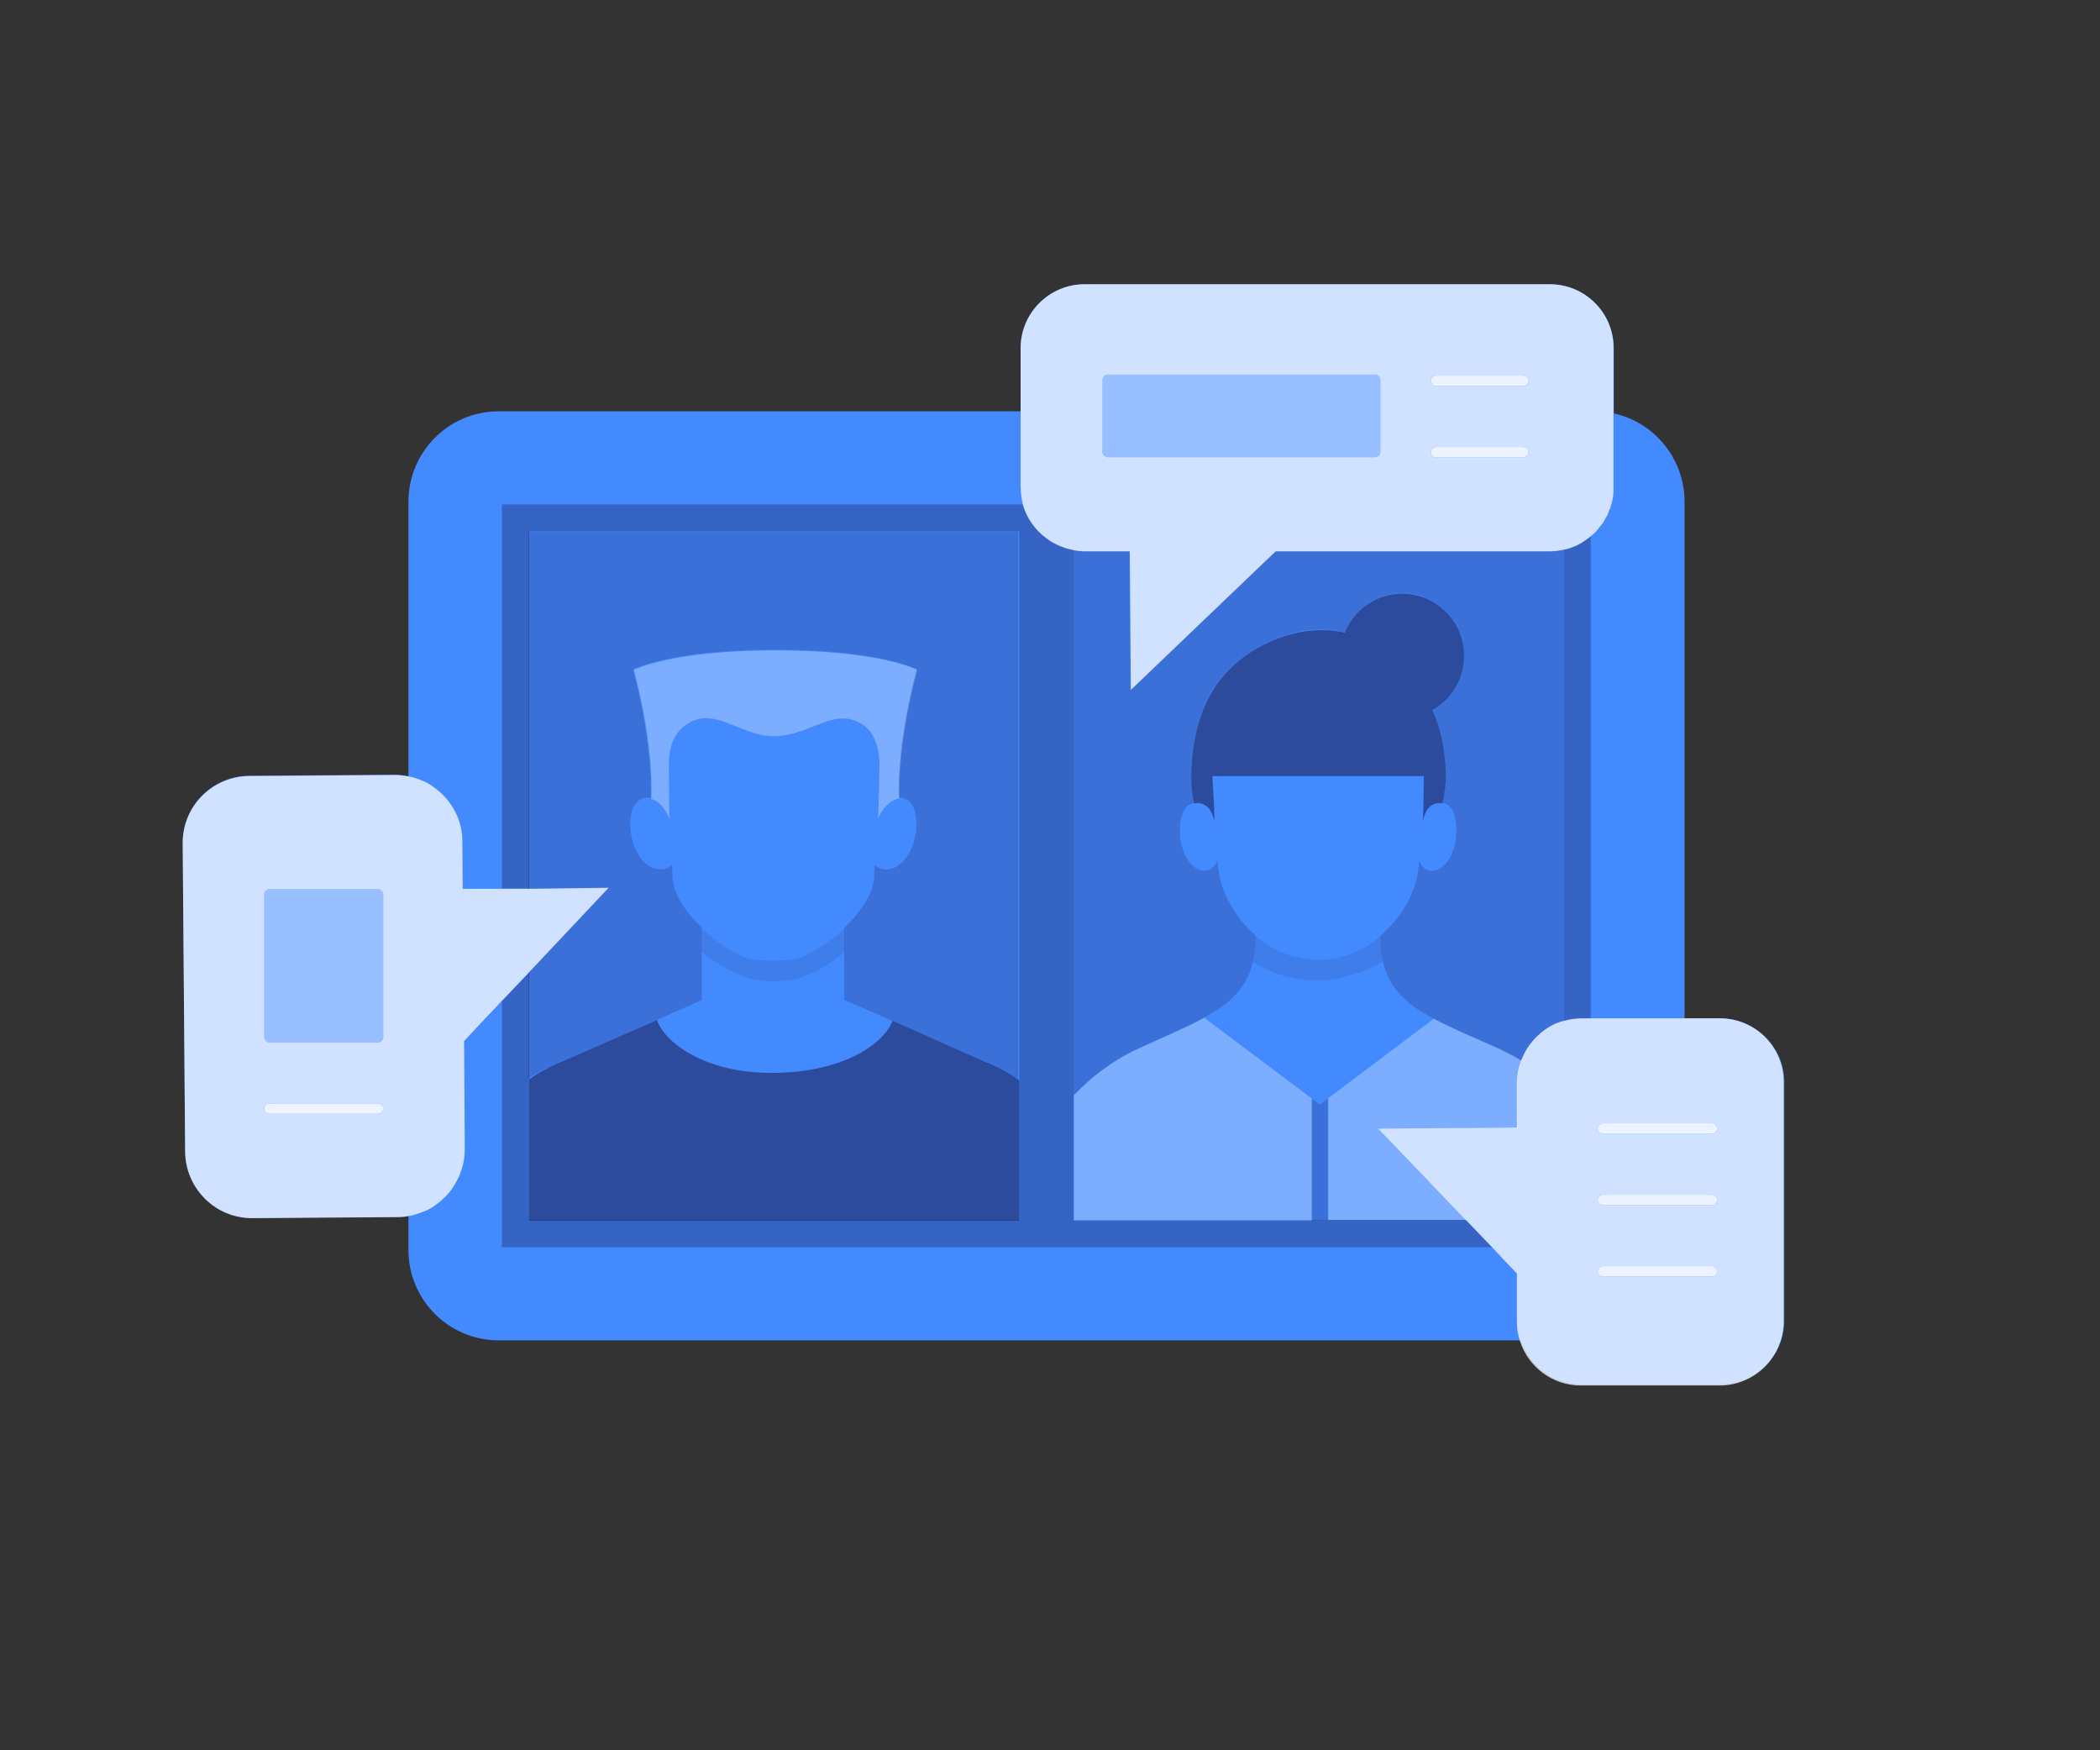 <svg version="1.1" xmlns="http://www.w3.org/2000/svg" xmlns:xlink="http://www.w3.org/1999/xlink" x="0px" y="0px" viewBox="0 0 600 500" style="enable-background:new 0 0 600 500;" xml:space="preserve">
<rect x="0" y="0" width="600" height="500" fill="#333333" stroke="none"/>
<g id="Change_colour">
	<path style="fill: rgb(68, 138, 255);" d="M491.4,290.9h-10.1V143.3c0-12.3-8.7-22.7-20.2-25.2V99.5c0-10.1-8.2-18.3-18.3-18.3H309.9&#10;&#9;&#9;c-10.1,0-18.3,8.2-18.3,18.3v18H142.5c-14.3,0-25.8,11.6-25.8,25.8v78.4c-1.3-0.2-2.5-0.4-3.9-0.4l-41.6,0.3&#10;&#9;&#9;c-10.6,0.1-19.1,8.7-19,19.3l0.7,88c0.1,10.6,8.7,19.1,19.3,19l41.6-0.3c1,0,2-0.1,2.9-0.3v9.8c0,14.3,11.6,25.8,25.8,25.8h292&#10;&#9;&#9;c2.4,7.3,9.2,12.6,17.4,12.6h39.6c10.1,0,18.3-8.2,18.3-18.3v-68.3C509.7,299.1,501.5,290.9,491.4,290.9z"/>
</g>
<g id="Foreground">
	<polygon style="fill:none;" points="394,322.4 433.6,322.1 394,322.4 &#9;"/>
	<path style="fill:none;" d="M221,306.5c20.3-0.2,31.3-8.4,33.9-14.6l0.1-0.3l-13.6-6V272c-0.8,0.7-5.7,4.8-12.3,7.2&#10;&#9;&#9;c-1.8,0.6-4.8,1.1-7.9,1.1H221c-3.2,0-6.2-0.5-7.9-1.1c-7.3-2.6-12.4-7.3-12.4-7.3h-0.1v13.8l-12.9,5.7l0.1,0.2&#10;&#9;&#9;C189.8,297.7,201.3,306.7,221,306.5z"/>
	<path style="fill:none;" d="M216.8,274.2c1.9,0.2,6.4,0.2,8,0c1.7-0.1,3.5-0.4,4.8-1c4.9-2.3,8.8-5.2,11.8-8.1&#10;&#9;&#9;c4.1-3.9,6.4-7.7,7.5-10c0.8-1.8,1-4,1-4l0.2-4c1.4,1.3,4.1,1.9,6.8,0.1c4.9-3.4,6.1-12,4.4-16.3c-0.6-1.5-2.2-3.2-4.3-3&#10;&#9;&#9;c-0.8,0.1-1.8,0.4-2.8,1.2c-2.2,1.7-3.3,4.5-3.3,4.5l0.1-2.8c0,0,0.4-12.1,0.3-13c-0.2-3.8-1.1-8.5-4.5-10.8&#10;&#9;&#9;c-8.3-5.7-14.8,2.8-25.4,3.1c-9.8,0.2-17-8.8-25.2-3.4c-4.3,2.8-5,7.5-5.1,11.1c0,0.9,0.1,13,0.1,13l0.1,2.9h0c0,0-1.1-2.9-3.3-4.6&#10;&#9;&#9;c-0.7-0.6-1.5-0.9-2.1-1.1c-2.5-0.7-4.4,1.2-5,2.9c-1.7,4.3-0.5,12.9,4.4,16.3c2.7,1.9,5.4,1.2,6.8-0.1l0.2,4c0,0,0.2,2.1,1,4&#10;&#9;&#9;c1,2.3,3.4,6,7.3,9.9c3,2.9,6.9,5.8,11.9,8.2C213.7,273.7,215.3,274,216.8,274.2z"/>
	<path style="fill:none;" d="M121.8,345.9c-1,0.4-2,0.8-3,1.1C119.8,346.7,120.8,346.3,121.8,345.9z"/>
	<path style="fill:none;" d="M374.8,313.8l2.3,1.7c0,0,2-1.5,2.3-1.8c4-3,29.9-22.4,30.2-22.7c-7.7-4.1-12.7-8.5-14.5-16.4l-0.1,0&#10;&#9;&#9;c-19.8,11.3-35.2,1.4-37,0.1c-1.8,7.6-6.5,11.9-13.8,15.9l0.1,0.2L374.8,313.8z"/>
	<path style="fill:none;" d="M376.8,274.1c6.9,0,13-2.8,17.7-6.8c6.1-5.2,10-12.5,10.8-18.8c0.1-0.8,0.2-1.6,0.3-2.5l0.1,0&#10;&#9;&#9;c0.7,2.4,3.9,4.2,7.1,1.1c4.9-4.8,4.4-16.3,0.2-17.5c-0.3-0.1-0.6-0.1-0.8-0.2c-4.4-0.7-5.4,4.1-5.6,5.2c0.1-1.7,0.2-3.4,0.2-4.8&#10;&#9;&#9;l0.1-8.2h-60.4l0.5,9.2l0,0.6c0,1,0.1,2.2,0.2,3.3h0c0,0-0.7-6.3-5.7-5.4v0c-0.2,0-0.5,0.1-0.8,0.2c-4.1,1.2-4.6,12.7,0.2,17.5&#10;&#9;&#9;c3.2,3.1,6.4,1.4,7.1-1.1l0.1,0c0.1,0.8,0.2,1.7,0.3,2.5c0.8,6.3,4.7,13.6,10.7,18.8c4.7,4.1,10.8,6.8,17.7,6.8H376.8z"/>
	<path style="opacity:0.3;fill:#160D3A;" d="M452.8,154.3c-0.3,0.2-0.6,0.4-0.9,0.6c-0.6,0.4-1.3,0.7-1.9,1c-1,0.4-2,0.8-3.1,1&#10;&#9;&#9;v113.7v21.2c0.8-0.2,1.6-0.4,2.4-0.5c0.8-0.1,1.7-0.2,2.5-0.2h2.7V153C454,153.5,453.4,153.9,452.8,154.3z"/>
	<path style="opacity:0.3;fill:#FFFFFF;" d="M409.7,291c-0.4,0.3-26.2,19.7-30.2,22.7v34.8h39.6L394,322.4l39.6-0.3v-12.9&#10;&#9;&#9;c0-0.5,0-1.1,0.1-1.6c0.1-1.1,0.3-2.1,0.6-3.1c0.1-0.5,0.3-1,0.5-1.5c-2.1-1.3-4.3-2.4-6.6-3.5C420.9,296.3,414.7,293.7,409.7,291z&#10;&#9;&#9;"/>
	<polygon style="opacity:0.75;fill:#FFFFFF;" points="419.1,348.6 394,322.4 394,322.4 &#9;"/>
	<polygon style="opacity:0.3;fill:#FFFFFF;" points="419.1,348.6 394,322.4 394,322.4 &#9;"/>
	<path style="opacity:0.75;fill:none;stroke:#FFFFFF;stroke-width:0;stroke-linecap:round;stroke-linejoin:round;" d="M433.6,307.6&#10;&#9;&#9;c0.1-1.1,0.3-2.1,0.6-3.1"/>
	<path style="opacity:0.3;fill:none;stroke:#FFFFFF;stroke-width:0;stroke-linecap:round;stroke-linejoin:round;" d="M433.6,307.6&#10;&#9;&#9;c0.1-1.1,0.3-2.1,0.6-3.1"/>
	<path style="opacity:0.75;fill:none;stroke:#FFFFFF;stroke-width:0;stroke-linecap:round;stroke-linejoin:round;" d="M433.6,307.6&#10;&#9;&#9;c0.1-1.1,0.3-2.1,0.6-3.1"/>
	<path style="opacity:0.3;fill:none;stroke:#FFFFFF;stroke-width:0;stroke-linecap:round;stroke-linejoin:round;" d="M433.6,307.6&#10;&#9;&#9;c0.1-1.1,0.3-2.1,0.6-3.1"/>
	<path style="opacity:0.5;fill:#160D3A;" d="M347,234.8L347,234.8c0-1.2-0.1-2.3-0.1-3.3l0-0.6l-0.5-9.2h60.4l-0.1,8.2&#10;&#9;&#9;c-0.1,1.4-0.1,3.1-0.2,4.8c0.2-1.1,1.2-5.9,5.6-5.2c0.6-2.2,1.1-6,1-8.8c-0.3-7.3-1.7-13.2-3.9-17.9c5.4-3,9.1-8.8,9.1-15.5&#10;&#9;&#9;c0-9.8-7.9-17.7-17.7-17.7c-7.4,0-13.8,4.6-16.4,11.1c-7.8-1.7-16.6-0.3-24.9,4.4c-8.9,5.1-18.1,14.5-18.9,34.7&#10;&#9;&#9;c-0.1,2.9,0,6.7,0.8,9.7C346.2,228.6,347,234.8,347,234.8z"/>
	<path style="opacity:0.1;fill:#160D3A;" d="M395.1,274.7L395.1,274.7c-0.4-2.2-0.7-4.6-0.7-7.3l0,0c-4.7,4.1-10.8,6.8-17.7,6.8&#10;&#9;&#9;h-0.2c-6.9,0-13-2.8-17.7-6.8l0,0c0,2.8-0.3,5.2-0.8,7.4C359.9,276.1,375.4,286,395.1,274.7z"/>
	<path style="opacity:0.3;fill:#160D3A;" d="M374.8,348.6h-68v-35.7V157c-0.4-0.1-0.9-0.2-1.3-0.3c-0.8-0.2-1.7-0.5-2.5-0.8&#10;&#9;&#9;s-1.6-0.7-2.3-1.1c-1.5-0.8-2.8-1.9-4-3.1c-1.8-1.8-3.2-4-4.1-6.4c-0.2-0.4-0.3-0.8-0.4-1.2h-1.2H143.4v109.7h7.8v-102h140v156.6&#10;&#9;&#9;v40.1h-140v-40.4v-30.3l-7.8,8.2v35v35.3h147.8h15.7h119.7l-0.5-0.5l-7-7.3h-39.6H374.8z"/>
	<path style="opacity:0.2;fill:#160D3A;" d="M374.8,313.8v34.8h4.6v-34.8c-0.3,0.2-2.3,1.8-2.3,1.8L374.8,313.8z"/>
	<path style="opacity:0.3;fill:#FFFFFF;" d="M374.8,348.6v-34.8l-30.5-22.9l-0.1-0.2c-5.1,2.8-11.5,5.4-19,8.9&#10;&#9;&#9;c-7.4,3.4-13.5,8.2-18.4,13.3v35.7H374.8z"/>
	<polygon style="opacity:0.75;fill:#FFFFFF;" points="426.5,356.4 426,355.9 426.5,356.4 &#9;"/>
	<polygon style="opacity:0.3;fill:#160D3A;" points="426.5,356.4 426,355.9 426.5,356.4 &#9;"/>
	
		<line style="opacity:0.75;fill:none;stroke:#FFFFFF;stroke-width:0;stroke-linecap:round;stroke-linejoin:round;" x1="426" y1="355.9" x2="419.1" y2="348.6"/>
	
		<line style="opacity:0.3;fill:none;stroke:#160D3A;stroke-width:0;stroke-linecap:round;stroke-linejoin:round;" x1="426" y1="355.9" x2="419.1" y2="348.6"/>
	
		<line style="opacity:0.75;fill:none;stroke:#FFFFFF;stroke-width:0;stroke-linecap:round;stroke-linejoin:round;" x1="426" y1="355.9" x2="419.1" y2="348.6"/>
	
		<line style="opacity:0.3;fill:none;stroke:#160D3A;stroke-width:0;stroke-linecap:round;stroke-linejoin:round;" x1="426" y1="355.9" x2="419.1" y2="348.6"/>
	<path style="opacity:0.2;fill:#160D3A;" d="M446.9,156.8c-1.3,0.3-2.7,0.5-4.1,0.5h-78.4l-4.2,4l-37.2,35.6l-0.3-39.6h-12.9&#10;&#9;&#9;c-1,0-2-0.1-3-0.3v155.8c4.9-5.1,11-9.9,18.4-13.3c7.5-3.4,13.9-6.1,19-8.9c7.3-4,12-8.3,13.8-15.9c0.5-2.2,0.8-4.6,0.8-7.4l0,0&#10;&#9;&#9;c-6-5.2-9.9-12.5-10.7-18.8c-0.1-0.8-0.2-1.6-0.3-2.5l-0.1,0c-0.7,2.4-3.9,4.2-7.1,1.1c-4.9-4.8-4.4-16.3-0.2-17.5&#10;&#9;&#9;c0.3-0.1,0.5-0.1,0.8-0.2v0c-0.8-3-0.9-6.8-0.8-9.7c0.7-20.2,10-29.6,18.9-34.7c8.3-4.8,17.1-6.2,24.9-4.4&#10;&#9;&#9;c2.6-6.5,9-11.1,16.4-11.1c9.8,0,17.7,7.9,17.7,17.7c0,6.7-3.7,12.4-9.1,15.5c2.1,4.8,3.6,10.6,3.9,17.9c0.1,2.8-0.4,6.7-1,8.8&#10;&#9;&#9;c0.3,0,0.5,0.1,0.8,0.2c4.1,1.2,4.6,12.7-0.2,17.5c-3.2,3.1-6.4,1.4-7.1-1.1l-0.1,0c-0.1,0.8-0.2,1.7-0.3,2.5&#10;&#9;&#9;c-0.8,6.4-4.7,13.7-10.8,18.8l0,0c0,2.7,0.2,5.1,0.7,7.3c1.8,7.9,6.8,12.3,14.5,16.4c5,2.7,11.2,5.2,18.4,8.5&#10;&#9;&#9;c2.3,1.1,4.5,2.2,6.6,3.5c0.2-0.7,0.5-1.4,0.9-2c0.3-0.6,0.7-1.3,1.1-1.9c0.6-0.9,1.3-1.8,2-2.5c0.5-0.5,1-1,1.6-1.5&#10;&#9;&#9;c1.7-1.4,3.6-2.5,5.6-3.2c0.3-0.1,0.7-0.2,1.1-0.3v-21.2V156.8z"/>
	<path style="opacity:0.75;fill:none;stroke:#FFFFFF;stroke-width:0;stroke-linecap:round;stroke-linejoin:round;" d="M440.2,295.2&#10;&#9;&#9;c-0.6,0.5-1.1,1-1.6,1.5"/>
	<path style="opacity:0.2;fill:none;stroke:#160D3A;stroke-width:0;stroke-linecap:round;stroke-linejoin:round;" d="M440.2,295.2&#10;&#9;&#9;c-0.6,0.5-1.1,1-1.6,1.5"/>
	<path style="opacity:0.75;fill:none;stroke:#FFFFFF;stroke-width:0;stroke-linecap:round;stroke-linejoin:round;" d="M440.2,295.2&#10;&#9;&#9;c-0.6,0.5-1.1,1-1.6,1.5"/>
	<path style="opacity:0.2;fill:none;stroke:#160D3A;stroke-width:0;stroke-linecap:round;stroke-linejoin:round;" d="M440.2,295.2&#10;&#9;&#9;c-0.6,0.5-1.1,1-1.6,1.5"/>
	<path style="opacity:0.75;fill:none;stroke:#FFFFFF;stroke-width:0;stroke-linecap:round;stroke-linejoin:round;" d="M436.6,299.2&#10;&#9;&#9;c-0.4,0.6-0.8,1.2-1.1,1.9"/>
	<path style="opacity:0.2;fill:none;stroke:#160D3A;stroke-width:0;stroke-linecap:round;stroke-linejoin:round;" d="M436.6,299.2&#10;&#9;&#9;c-0.4,0.6-0.8,1.2-1.1,1.9"/>
	<path style="opacity:0.75;fill:none;stroke:#FFFFFF;stroke-width:0;stroke-linecap:round;stroke-linejoin:round;" d="M436.6,299.2&#10;&#9;&#9;c-0.4,0.6-0.8,1.2-1.1,1.9"/>
	<path style="opacity:0.2;fill:none;stroke:#160D3A;stroke-width:0;stroke-linecap:round;stroke-linejoin:round;" d="M436.6,299.2&#10;&#9;&#9;c-0.4,0.6-0.8,1.2-1.1,1.9"/>
	<path style="opacity:0.75;fill:#FFFFFF;" d="M458.4,148.6c0.5-0.8,1-1.7,1.3-2.6C459.3,146.9,458.9,147.8,458.4,148.6z"/>
	<path style="fill:none;stroke:#00CBC3;stroke-width:0;stroke-linecap:round;stroke-linejoin:round;" d="M460.8,142.1&#10;&#9;&#9;c-0.2,1-0.4,2-0.8,2.9"/>
	<path style="opacity:0.75;fill:none;stroke:#FFFFFF;stroke-width:0;stroke-linecap:round;stroke-linejoin:round;" d="M460.8,142.1&#10;&#9;&#9;c-0.2,1-0.4,2-0.8,2.9"/>
	<path style="fill:none;stroke:#00CBC3;stroke-width:0;stroke-linecap:round;stroke-linejoin:round;" d="M461,140.1&#10;&#9;&#9;c0,0.7-0.1,1.4-0.2,2"/>
	<path style="opacity:0.75;fill:none;stroke:#FFFFFF;stroke-width:0;stroke-linecap:round;stroke-linejoin:round;" d="M461,140.1&#10;&#9;&#9;c0,0.7-0.1,1.4-0.2,2"/>
	<path style="opacity:0.3;fill:none;stroke:#160D3A;stroke-width:0;stroke-linecap:round;stroke-linejoin:round;" d="M451.9,154.8&#10;&#9;&#9;c-0.6,0.4-1.3,0.7-1.9,1"/>
	<path style="opacity:0.75;fill:none;stroke:#FFFFFF;stroke-width:0;stroke-linecap:round;stroke-linejoin:round;" d="M451.9,154.8&#10;&#9;&#9;c-0.6,0.4-1.3,0.7-1.9,1"/>
	<path style="opacity:0.3;fill:none;stroke:#160D3A;stroke-width:0;stroke-linecap:round;stroke-linejoin:round;" d="M451.9,154.8&#10;&#9;&#9;c-0.6,0.4-1.3,0.7-1.9,1"/>
	<path style="opacity:0.75;fill:none;stroke:#FFFFFF;stroke-width:0;stroke-linecap:round;stroke-linejoin:round;" d="M451.9,154.8&#10;&#9;&#9;c-0.6,0.4-1.3,0.7-1.9,1"/>
	<polyline style="opacity:0.2;fill:none;stroke:#160D3A;stroke-width:0;stroke-linecap:round;stroke-linejoin:round;" points="&#10;&#9;&#9;322.8,157.3 323.1,196.9 360.2,161.3 &#9;"/>
	<polyline style="opacity:0.75;fill:none;stroke:#FFFFFF;stroke-width:0;stroke-linecap:round;stroke-linejoin:round;" points="&#10;&#9;&#9;322.8,157.3 323.1,196.9 360.2,161.3 &#9;"/>
	<polyline style="opacity:0.2;fill:none;stroke:#160D3A;stroke-width:0;stroke-linecap:round;stroke-linejoin:round;" points="&#10;&#9;&#9;322.8,157.3 323.1,196.9 360.2,161.3 &#9;"/>
	<polyline style="opacity:0.75;fill:none;stroke:#FFFFFF;stroke-width:0;stroke-linecap:round;stroke-linejoin:round;" points="&#10;&#9;&#9;322.8,157.3 323.1,196.9 360.2,161.3 &#9;"/>
	<path style="opacity:0.3;fill:none;stroke:#160D3A;stroke-width:0;stroke-linecap:round;stroke-linejoin:round;" d="M305.6,156.8&#10;&#9;&#9;c-0.8-0.2-1.7-0.5-2.5-0.8"/>
	<path style="opacity:0.75;fill:none;stroke:#FFFFFF;stroke-width:0;stroke-linecap:round;stroke-linejoin:round;" d="M305.6,156.8&#10;&#9;&#9;c-0.8-0.2-1.7-0.5-2.5-0.8"/>
	<path style="opacity:0.75;fill:none;stroke:#FFFFFF;stroke-width:0;stroke-linecap:round;stroke-linejoin:round;" d="M305.6,156.8&#10;&#9;&#9;c-0.8-0.2-1.7-0.5-2.5-0.8"/>
	<path style="opacity:0.3;fill:none;stroke:#160D3A;stroke-width:0;stroke-linecap:round;stroke-linejoin:round;" d="M305.6,156.8&#10;&#9;&#9;c-0.8-0.2-1.7-0.5-2.5-0.8"/>
	<path style="opacity:0.3;fill:none;stroke:#160D3A;stroke-width:0;stroke-linecap:round;stroke-linejoin:round;" d="M300.8,154.9&#10;&#9;&#9;c-1.5-0.8-2.8-1.9-4-3.1"/>
	<path style="opacity:0.75;fill:none;stroke:#FFFFFF;stroke-width:0;stroke-linecap:round;stroke-linejoin:round;" d="M300.8,154.9&#10;&#9;&#9;c-1.5-0.8-2.8-1.9-4-3.1"/>
	<path style="opacity:0.75;fill:none;stroke:#FFFFFF;stroke-width:0;stroke-linecap:round;stroke-linejoin:round;" d="M300.8,154.9&#10;&#9;&#9;c-1.5-0.8-2.8-1.9-4-3.1"/>
	<path style="opacity:0.3;fill:none;stroke:#160D3A;stroke-width:0;stroke-linecap:round;stroke-linejoin:round;" d="M300.8,154.9&#10;&#9;&#9;c-1.5-0.8-2.8-1.9-4-3.1"/>
	<path style="opacity:0.5;fill:#160D3A;" d="M255,291.6l-0.1,0.3c-2.6,6.2-13.6,14.4-33.9,14.6c-19.6,0.2-31.1-8.8-33.2-14.9&#10;&#9;&#9;l-0.1-0.2l-27,11.8c0,0-4.3,1.5-9.5,5.1v40.4h140v-40.1c-5.4-3.8-9.8-5.3-9.8-5.3L255,291.6z"/>
	<path style="opacity:0.1;fill:#160D3A;" d="M213,279.2c1.8,0.6,4.8,1.1,7.9,1.1h0.2c3.2,0,6.2-0.5,7.9-1.1&#10;&#9;&#9;c6.7-2.4,11.5-6.5,12.3-7.2v-6.8c-3,2.9-6.9,5.7-11.8,8.1c-1.3,0.6-3.1,0.9-4.8,1c-1.7,0.1-6.2,0.1-8,0c-1.5-0.1-3.2-0.4-4.3-0.9&#10;&#9;&#9;c-5-2.3-8.9-5.3-11.9-8.2l0,0.1v6.8h0.1C200.6,271.9,205.8,276.5,213,279.2z"/>
	<path style="opacity:0.3;fill:#FFFFFF;" d="M191.3,233.9L191.3,233.9l-0.1-2.9c0,0-0.1-12.1-0.1-13c0.1-3.7,0.9-8.3,5.1-11.1&#10;&#9;&#9;c8.2-5.4,15.3,3.6,25.2,3.4c10.5-0.2,17.1-8.8,25.4-3.1c3.4,2.4,4.3,7.1,4.5,10.8c0,0.9-0.3,13-0.3,13l-0.1,2.8&#10;&#9;&#9;c0,0,1.1-2.8,3.3-4.5c1-0.8,2-1.1,2.8-1.2l0-0.2c0,0-0.9-14,5.1-36.5c0,0-10.4-5.6-40.4-5.6s-40.6,5.6-40.6,5.6&#10;&#9;&#9;c6,22.5,5,36.5,5,36.5l-0.1,0.3c0.7,0.2,1.4,0.5,2.1,1.1C190.2,231,191.3,233.9,191.3,233.9z"/>
	<path style="opacity:0.2;fill:#160D3A;" d="M160.6,303.2l27-11.8l12.9-5.7v-13.8v-6.8l0-0.1c-4-3.8-6.3-7.6-7.3-9.9&#10;&#9;&#9;c-0.8-1.8-1-4-1-4l-0.2-4c-1.4,1.3-4.1,1.9-6.8,0.1c-4.9-3.4-6.1-12-4.4-16.3c0.7-1.6,2.5-3.5,5-2.9l0.1-0.3c0,0,0.9-14-5-36.5&#10;&#9;&#9;c0,0,10.6-5.6,40.6-5.6s40.4,5.6,40.4,5.6c-6,22.5-5.1,36.5-5.1,36.5l0,0.2c2.2-0.2,3.8,1.5,4.3,3c1.7,4.3,0.5,12.9-4.4,16.3&#10;&#9;&#9;c-2.7,1.9-5.3,1.2-6.8-0.1l-0.2,4c0,0-0.2,2.1-1,4c-1.1,2.3-3.4,6.1-7.5,10v6.8v13.7l13.6,6l26.3,11.5c0,0,4.5,1.6,9.8,5.3V151.9&#10;&#9;&#9;h-140v102l22.6,0l-22.6,24v30.3C156.3,304.6,160.6,303.2,160.6,303.2z"/>
	<path style="fill:none;stroke:#00CBC3;stroke-width:0;stroke-linecap:round;stroke-linejoin:round;" d="M119.8,222.6&#10;&#9;&#9;c1,0.4,2,0.9,2.9,1.4"/>
	<path style="opacity:0.75;fill:none;stroke:#FFFFFF;stroke-width:0;stroke-linecap:round;stroke-linejoin:round;" d="M119.8,222.6&#10;&#9;&#9;c1,0.4,2,0.9,2.9,1.4"/>
	<path style="fill:none;stroke:#00CBC3;stroke-width:0;stroke-linecap:round;stroke-linejoin:round;" d="M119.8,222.6&#10;&#9;&#9;c-1-0.4-2.1-0.7-3.2-0.9"/>
	<path style="opacity:0.75;fill:none;stroke:#FFFFFF;stroke-width:0;stroke-linecap:round;stroke-linejoin:round;" d="M119.8,222.6&#10;&#9;&#9;c-1-0.4-2.1-0.7-3.2-0.9"/>
	
		<line style="fill:none;stroke:#00CBC3;stroke-width:0;stroke-linecap:round;stroke-linejoin:round;" x1="143.4" y1="286.1" x2="140" y2="289.7"/>
	
		<line style="opacity:0.75;fill:none;stroke:#FFFFFF;stroke-width:0;stroke-linecap:round;stroke-linejoin:round;" x1="143.4" y1="286.1" x2="140" y2="289.7"/>
	
		<line style="opacity:0.3;fill:none;stroke:#160D3A;stroke-width:0;stroke-linecap:round;stroke-linejoin:round;" x1="143.4" y1="286.1" x2="151.2" y2="277.9"/>
	
		<line style="opacity:0.75;fill:none;stroke:#FFFFFF;stroke-width:0;stroke-linecap:round;stroke-linejoin:round;" x1="143.4" y1="286.1" x2="151.2" y2="277.9"/>
	
		<line style="opacity:0.3;fill:none;stroke:#160D3A;stroke-width:0;stroke-linecap:round;stroke-linejoin:round;" x1="143.4" y1="286.1" x2="151.2" y2="277.9"/>
	
		<line style="opacity:0.75;fill:none;stroke:#FFFFFF;stroke-width:0;stroke-linecap:round;stroke-linejoin:round;" x1="143.4" y1="286.1" x2="151.2" y2="277.9"/>
	<path style="opacity:0.75;fill:#FFFFFF;" d="M151.2,253.9h-7.8l-7.9,0h-3.3l-0.1-13.5c0-1.2-0.1-2.3-0.3-3.4&#10;&#9;&#9;c-0.4-2.2-1.2-4.3-2.3-6.1c-1.6-2.8-4-5.1-6.7-6.8c-0.9-0.6-1.9-1-2.9-1.4c-1-0.4-2.1-0.7-3.2-0.9c-1.3-0.2-2.5-0.4-3.9-0.4&#10;&#9;&#9;l-41.6,0.3c-10.6,0.1-19.1,8.7-19,19.3l0.7,88c0.1,10.6,8.7,19.1,19.3,19l41.6-0.3c1,0,2-0.1,2.9-0.3c0.7-0.1,1.4-0.3,2.1-0.5&#10;&#9;&#9;c1-0.3,2-0.7,3-1.1c1-0.4,1.9-1,2.7-1.6c1.8-1.3,3.4-2.8,4.7-4.7c0.6-0.9,1.2-1.9,1.7-2.9c1.2-2.5,1.9-5.4,1.9-8.4l-0.2-30.8&#10;&#9;&#9;l2.9-3.1l1.2-1.3l3.4-3.6l3.4-3.6l7.8-8.2l22.6-24L151.2,253.9z M108,318.2H77c-0.8,0-1.5-0.7-1.5-1.5s0.7-1.5,1.5-1.5H108&#10;&#9;&#9;c0.8,0,1.5,0.7,1.5,1.5S108.8,318.2,108,318.2z M109.5,296.3c0,0.8-0.7,1.5-1.5,1.5H77c-0.8,0-1.5-0.7-1.5-1.5v-40.8&#10;&#9;&#9;c0-0.8,0.7-1.5,1.5-1.5H108c0.8,0,1.5,0.7,1.5,1.5V296.3z"/>
	<path style="opacity:0.9;fill:#FFFFFF;" d="M108,315.2H77c-0.8,0-1.5,0.7-1.5,1.5s0.7,1.5,1.5,1.5H108c0.8,0,1.5-0.7,1.5-1.5&#10;&#9;&#9;S108.8,315.2,108,315.2z"/>
	<path style="opacity:0.45;fill:#FFFFFF;" d="M108,254H77c-0.8,0-1.5,0.7-1.5,1.5v40.8c0,0.8,0.7,1.5,1.5,1.5H108&#10;&#9;&#9;c0.8,0,1.5-0.7,1.5-1.5v-40.8C109.5,254.7,108.8,254,108,254z"/>
	<path style="opacity:0.75;fill:#FFFFFF;" d="M491.4,290.9h-10.1h-18.8h-8h-2.7c-0.9,0-1.7,0.1-2.5,0.2c-0.8,0.1-1.6,0.3-2.4,0.5&#10;&#9;&#9;c-0.4,0.1-0.7,0.2-1.1,0.3c-2.1,0.7-4,1.8-5.6,3.2c-0.6,0.5-1.1,1-1.6,1.5c-0.7,0.8-1.4,1.6-2,2.5c-0.4,0.6-0.8,1.2-1.1,1.9&#10;&#9;&#9;c-0.3,0.6-0.6,1.3-0.9,2c-0.2,0.5-0.3,1-0.5,1.5c-0.3,1-0.5,2-0.6,3.1c0,0.5-0.1,1.1-0.1,1.6v12.9l-39.6,0.3l25.1,26.2l7,7.3&#10;&#9;&#9;l0.5,0.5l3,3.2l4,4.2v0.5v13.2c0,1,0.1,2,0.2,2.9c0.2,0.9,0.4,1.9,0.7,2.8c2.4,7.3,9.2,12.6,17.4,12.6h39.6&#10;&#9;&#9;c10.1,0,18.3-8.2,18.3-18.3v-68.3C509.7,299.1,501.5,290.9,491.4,290.9z M489.1,364.7H458c-0.8,0-1.5-0.7-1.5-1.5s0.7-1.5,1.5-1.5&#10;&#9;&#9;h31.1c0.8,0,1.5,0.7,1.5,1.5S489.9,364.7,489.1,364.7z M489.1,344.3H458c-0.8,0-1.5-0.7-1.5-1.5s0.7-1.5,1.5-1.5h31.1&#10;&#9;&#9;c0.8,0,1.5,0.7,1.5,1.5S489.9,344.3,489.1,344.3z M489.1,323.9H458c-0.8,0-1.5-0.7-1.5-1.5s0.7-1.5,1.5-1.5h31.1&#10;&#9;&#9;c0.8,0,1.5,0.7,1.5,1.5S489.9,323.9,489.1,323.9z"/>
	<path style="opacity:0.9;fill:#FFFFFF;" d="M489.1,320.9H458c-0.8,0-1.5,0.7-1.5,1.5s0.7,1.5,1.5,1.5h31.1c0.8,0,1.5-0.7,1.5-1.5&#10;&#9;&#9;S489.9,320.9,489.1,320.9z"/>
	<path style="opacity:0.9;fill:#FFFFFF;" d="M489.1,341.3H458c-0.8,0-1.5,0.7-1.5,1.5s0.7,1.5,1.5,1.5h31.1c0.8,0,1.5-0.7,1.5-1.5&#10;&#9;&#9;S489.9,341.3,489.1,341.3z"/>
	<path style="opacity:0.9;fill:#FFFFFF;" d="M489.1,361.7H458c-0.8,0-1.5,0.7-1.5,1.5s0.7,1.5,1.5,1.5h31.1c0.8,0,1.5-0.7,1.5-1.5&#10;&#9;&#9;S489.9,361.7,489.1,361.7z"/>
	<path style="opacity:0.75;fill:#FFFFFF;" d="M442.8,81.2H309.9c-10.1,0-18.3,8.2-18.3,18.3v18v18.7v2.8c0,0.9,0.1,1.8,0.2,2.7&#10;&#9;&#9;c0.1,0.4,0.1,0.9,0.2,1.3c0.1,0.4,0.2,0.8,0.3,1.3c0.1,0.4,0.3,0.8,0.4,1.2c0.9,2.4,2.3,4.6,4.1,6.4c1.2,1.2,2.5,2.2,4,3.1&#10;&#9;&#9;c0.7,0.4,1.5,0.8,2.3,1.1s1.6,0.6,2.5,0.8c0.4,0.1,0.8,0.2,1.3,0.3c1,0.2,2,0.3,3,0.3h12.9l0.3,39.6l37.2-35.6l4.2-4h78.4&#10;&#9;&#9;c1.4,0,2.8-0.2,4.1-0.5c1.1-0.2,2.1-0.6,3.1-1c0.7-0.3,1.3-0.6,1.9-1c0.3-0.2,0.6-0.4,0.9-0.6c0.6-0.4,1.2-0.8,1.7-1.3&#10;&#9;&#9;c0.2-0.2,0.5-0.4,0.7-0.6c0.5-0.4,0.9-0.9,1.3-1.4c0.4-0.5,0.8-1,1.2-1.5c0.2-0.3,0.4-0.5,0.5-0.8c0.5-0.8,1-1.7,1.3-2.6&#10;&#9;&#9;c0.1-0.3,0.2-0.6,0.4-0.9c0.3-0.9,0.6-1.9,0.8-2.9c0.1-0.7,0.2-1.3,0.2-2c0-0.3,0-0.7,0-1v-2.8v-18.1V99.5&#10;&#9;&#9;C461.1,89.4,452.9,81.2,442.8,81.2z M394.4,129.1c0,0.8-0.7,1.5-1.5,1.5h-76.4c-0.8,0-1.5-0.7-1.5-1.5v-20.6c0-0.8,0.7-1.5,1.5-1.5&#10;&#9;&#9;h76.4c0.8,0,1.5,0.7,1.5,1.5V129.1z M435.2,130.7h-24.9c-0.8,0-1.5-0.7-1.5-1.5s0.7-1.5,1.5-1.5h24.9c0.8,0,1.5,0.7,1.5,1.5&#10;&#9;&#9;S436.1,130.7,435.2,130.7z M435.2,110.3h-24.9c-0.8,0-1.5-0.7-1.5-1.5s0.7-1.5,1.5-1.5h24.9c0.8,0,1.5,0.7,1.5,1.5&#10;&#9;&#9;S436.1,110.3,435.2,110.3z"/>
	<path style="opacity:0.9;fill:#FFFFFF;" d="M435.2,127.7h-24.9c-0.8,0-1.5,0.7-1.5,1.5s0.7,1.5,1.5,1.5h24.9c0.8,0,1.5-0.7,1.5-1.5&#10;&#9;&#9;S436.1,127.7,435.2,127.7z"/>
	<path style="opacity:0.9;fill:#FFFFFF;" d="M435.2,107.3h-24.9c-0.8,0-1.5,0.7-1.5,1.5s0.7,1.5,1.5,1.5h24.9c0.8,0,1.5-0.7,1.5-1.5&#10;&#9;&#9;S436.1,107.3,435.2,107.3z"/>
	<path style="opacity:0.45;fill:#FFFFFF;" d="M392.9,107h-76.4c-0.8,0-1.5,0.7-1.5,1.5v20.6c0,0.8,0.7,1.5,1.5,1.5h76.4&#10;&#9;&#9;c0.8,0,1.5-0.7,1.5-1.5v-20.6C394.4,107.6,393.7,107,392.9,107z"/>
</g>
</svg>